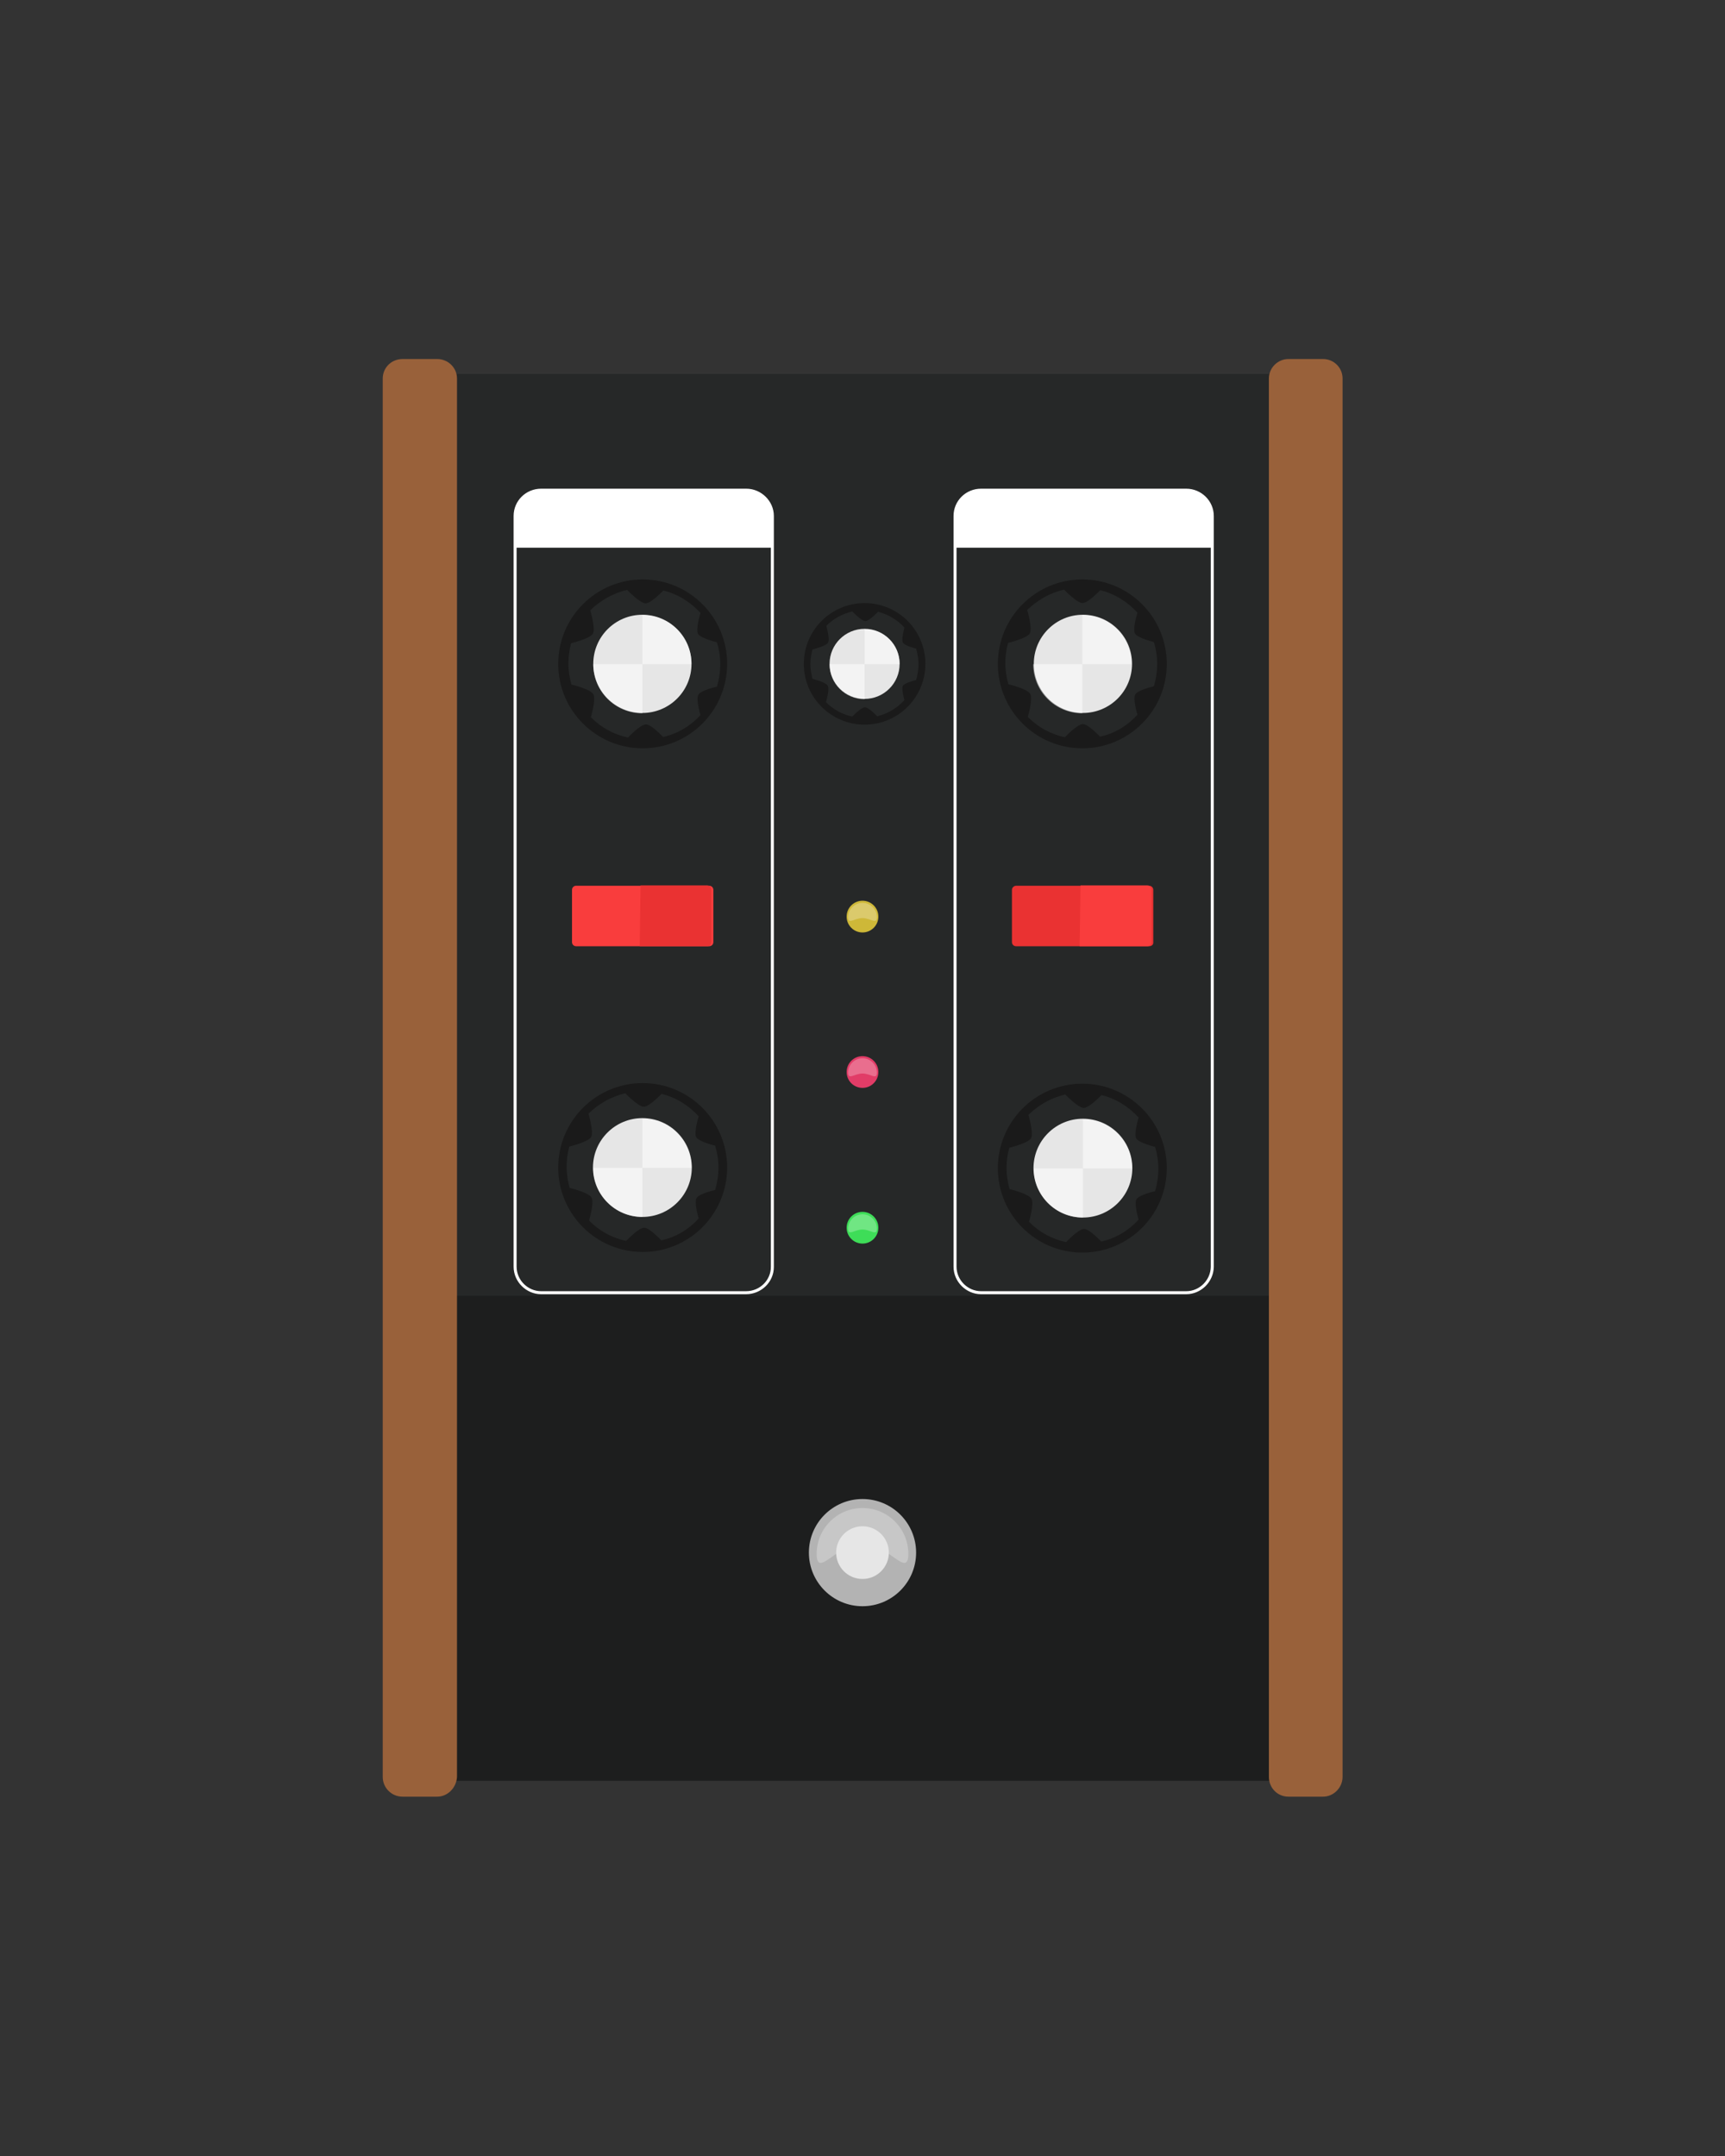 <svg xmlns="http://www.w3.org/2000/svg" viewBox="0 0 576 720"><rect x="0" y="0" width="576" height="720" fill="#333333" stroke="none"/><path fill="#262828" d="M426.7 594.7h-275c-4.7 0-8.7-3.9-8.7-8.7V133.6c0-4.8 3.9-8.7 8.7-8.7h275.1c4.8 0 8.7 3.9 8.7 8.7V586c-.2 4.8-4 8.7-8.8 8.7z"/><path fill="#1D1E1E" d="M430.1 594.7H148c-2.9 0-5-2.3-5-5v-152c0-2.9 2.3-5 5-5h282.3c2.9 0 5 2.3 5 5v152c0 2.6-2.3 5-5.2 5z"/><g fill="#99613A"><path d="M441.8 600h-11.6c-3.6 0-6.5-2.9-6.5-6.6v-467c0-3.6 3-6.5 6.5-6.5h11.6c3.6 0 6.5 2.9 6.5 6.5v467c0 3.6-3 6.6-6.5 6.6zM146 600h-11.6c-3.6 0-6.6-2.9-6.6-6.6v-467c0-3.6 2.9-6.5 6.6-6.5H146c3.6 0 6.6 2.9 6.6 6.5v467c-.2 3.6-3.1 6.6-6.6 6.6z"/></g><path fill="none" stroke="#FFF" stroke-miterlimit="10" d="M396.1 431.7h-68.5c-4.7 0-8.7-3.9-8.7-8.7V172.3c0-4.8 3.9-8.6 8.7-8.6h68.5c4.8 0 8.7 3.9 8.7 8.6v250.8c-.1 4.7-4 8.6-8.7 8.6z"/><path fill="#FFF" d="M318.9 182.9v-10.6c0-4.8 3.9-8.6 8.7-8.6h68.5c4.8 0 8.7 3.9 8.7 8.6v10.6h-85.9z"/><g><path fill="none" stroke="#FFF" stroke-miterlimit="10" d="M249.1 431.7h-68.4c-4.7 0-8.7-3.9-8.7-8.7V172.3c0-4.8 3.9-8.6 8.7-8.6h68.5c4.7 0 8.7 3.9 8.7 8.6v250.8c0 4.7-3.9 8.6-8.8 8.6z"/><path fill="#FFF" d="M172.1 182.9v-10.6c0-4.8 3.9-8.6 8.7-8.6h68.5c4.7 0 8.7 3.9 8.7 8.6v10.6h-85.9z"/></g><g><circle fill="#E13C67" cx="288" cy="358" r="5.3"/><circle fill="#CEB838" cx="288" cy="306.1" r="5.3"/><circle fill="#3EDD58" cx="288" cy="410" r="5.3"/><g fill="#FFF"><path opacity=".26" d="M288 405.5c2.6 0 4.8 2.1 4.8 4.8 0 2.6-2.1.3-4.8.3s-4.8 2.3-4.8-.3c0-2.7 2.2-4.8 4.8-4.8zM288 353.4c2.6 0 4.8 2.1 4.8 4.8 0 2.6-2.1.3-4.8.3s-4.8 2.3-4.8-.3c0-2.7 2.2-4.8 4.8-4.8zM288 301.5c2.6 0 4.8 2.1 4.8 4.8 0 2.6-2.1.3-4.8.3s-4.8 2.3-4.8-.3c0-2.7 2.2-4.8 4.8-4.8z"/></g></g><g><circle fill="#B3B3B3" cx="288" cy="518.5" r="17.9"/><path opacity=".26" fill="#FFF" d="M288 503.6c8.5 0 15.3 6.9 15.3 15.3 0 8.5-6.9-3.5-15.3-3.5s-15.3 12-15.3 3.5c0-8.4 6.8-15.3 15.3-15.3z"/><circle fill="#E6E6E6" cx="288" cy="518.5" r="8.8"/><g><path fill="#EA3232" d="M383.7 316h-44.4c-.8 0-1.4-.6-1.4-1.4v-17.4c0-.8.7-1.4 1.4-1.4h44.4c.8 0 1.4.6 1.4 1.4v17.4c.1.9-.6 1.4-1.4 1.4z"/><path fill="#F93D3D" d="M383.1 316h-22.6l.3-20.3h22.3c.8 0 1.4.6 1.4 1.4v17.4c0 1-.6 1.5-1.4 1.5z"/></g><g><path fill="#F93D3D" d="M236.8 316h-44.4c-.8 0-1.4-.6-1.4-1.4v-17.4c0-.8.6-1.4 1.4-1.4h44.4c.8 0 1.4.6 1.4 1.4v17.4c0 .9-.7 1.4-1.4 1.4z"/><path fill="#EA3232" d="M236.2 316h-22.6l.3-20.3h22.2c.8 0 1.4.6 1.4 1.4v17.4c0 1-.6 1.5-1.3 1.5z"/></g></g><g><circle fill="#1A1A1A" cx="361.4" cy="390.1" r="28.2"/><path fill="#262828" d="M380.2 407.3s-1.6-5.3-.7-6.8c.8-1.5 6.2-2.7 6.2-2.7.7-2.4 1.1-4.9 1.1-7.5 0-2.5-.4-5-1.1-7.3 0 0-5.4-1.3-6.3-2.8-.9-1.5.8-7 .8-7-3.3-3.6-7.5-6.3-12.4-7.5 0 0-4.1 4.3-5.9 4.3-1.9 0-6.2-4.5-6.2-4.5-4.7 1.1-8.9 3.5-12.3 6.8 0 0 1.8 6.1.9 7.8-1 1.7-7.3 3.2-7.3 3.2-.6 2.2-.9 4.5-.9 6.8 0 2.4.4 4.8 1 7 0 0 6.3 1.5 7.3 3.2 1 1.7-.8 7.7-.8 7.7 3.3 3.4 7.6 5.8 12.4 6.8 0 0 4.1-4.4 6-4.4 1.8 0 5.7 4.2 5.7 4.2 4.8-1 9.2-3.7 12.5-7.3z"/><circle fill="#E6E6E6" cx="361.6" cy="390.1" r="16.5"/><circle fill="#1A1A1A" cx="214.6" cy="389.9" r="28.2"/><path fill="#262828" d="M233.3 406.9s-1.6-5.3-.7-6.8c.8-1.5 6.2-2.7 6.2-2.7.7-2.4 1.1-4.9 1.1-7.5 0-2.5-.4-5-1.1-7.3 0 0-5.4-1.3-6.3-2.8-.9-1.5.8-7 .8-7-3.3-3.6-7.5-6.3-12.4-7.5 0 0-4.1 4.3-5.9 4.3-1.9 0-6.2-4.5-6.2-4.5-4.7 1.1-8.9 3.5-12.3 6.8 0 0 1.8 6.1.9 7.8-1 1.7-7.3 3.2-7.3 3.2-.6 2.2-.9 4.5-.9 6.8 0 2.4.4 4.8 1 7 0 0 6.3 1.5 7.3 3.2 1 1.7-.8 7.7-.8 7.7 3.3 3.4 7.6 5.8 12.4 6.8 0 0 4.1-4.4 6-4.4 1.8 0 5.7 4.2 5.7 4.2 4.8-1 9.2-3.6 12.5-7.3z"/><circle fill="#E6E6E6" cx="214.5" cy="389.9" r="16.5"/><g><circle fill="#1A1A1A" cx="361.4" cy="221.7" r="28.2"/><path fill="#262828" d="M379.8 238.7s-1.6-5.3-.7-6.8c.8-1.5 6.2-2.7 6.2-2.7.7-2.4 1.1-4.9 1.1-7.5 0-2.5-.4-5-1.1-7.3 0 0-5.4-1.3-6.3-2.8-.9-1.5.8-7 .8-7-3.3-3.6-7.5-6.3-12.4-7.5 0 0-4.1 4.3-5.9 4.3-1.9 0-6.2-4.5-6.2-4.5-4.7 1.1-8.9 3.5-12.3 6.8 0 0 1.8 6.1.9 7.8-1 1.7-7.3 3.2-7.3 3.2-.6 2.2-.9 4.5-.9 6.8 0 2.4.4 4.8 1 7 0 0 6.3 1.5 7.3 3.2 1 1.7-.8 7.7-.8 7.7 3.3 3.4 7.6 5.8 12.4 6.8 0 0 4.1-4.4 6-4.4 1.8 0 5.7 4.2 5.7 4.2 4.9-1 9.2-3.7 12.5-7.3z"/><circle fill="#E6E6E6" cx="361.6" cy="221.7" r="16.4"/></g><g><circle fill="#1A1A1A" cx="288.7" cy="221.7" r="20.3"/><path fill="#262828" d="M302 233.8s-1.1-3.8-.5-4.8c.6-1 4.4-1.9 4.4-1.9.5-1.7.8-3.5.8-5.3 0-1.8-.3-3.5-.8-5.2 0 0-3.8-.9-4.4-2-.6-1.1.5-5 .5-5-2.3-2.6-5.4-4.4-8.8-5.3 0 0-2.9 3.1-4.2 3.1-1.4 0-4.4-3.2-4.4-3.2-3.4.8-6.4 2.5-8.7 4.8 0 0 1.3 4.4.6 5.6-.7 1.2-5.2 2.3-5.2 2.3-.4 1.5-.7 3.2-.7 4.8 0 1.7.3 3.4.7 5 0 0 4.4 1.1 5.1 2.3.7 1.2-.6 5.5-.6 5.5 2.4 2.4 5.4 4.1 8.8 4.8 0 0 2.9-3.1 4.2-3.1 1.3 0 4.1 3 4.1 3 3.7-.9 6.7-2.8 9.1-5.4z"/><circle fill="#E6E6E6" cx="288.7" cy="221.7" r="11.7"/></g><g><circle fill="#1A1A1A" cx="214.6" cy="221.7" r="28.2"/><path fill="#262828" d="M233.9 238.8s-1.6-5.3-.7-6.8c.8-1.5 6.2-2.7 6.2-2.7.7-2.4 1.1-4.9 1.1-7.5 0-2.5-.4-5-1.1-7.3 0 0-5.4-1.3-6.3-2.8-.9-1.5.8-7 .8-7-3.3-3.6-7.5-6.3-12.4-7.5 0 0-4.1 4.3-5.9 4.3-1.9 0-6.2-4.5-6.2-4.5-4.7 1.1-8.9 3.5-12.3 6.8 0 0 1.8 6.1.9 7.8-1 1.7-7.3 3.2-7.3 3.2-.6 2.2-.9 4.5-.9 6.8 0 2.4.4 4.8 1 7 0 0 6.3 1.5 7.3 3.2 1 1.7-.8 7.7-.8 7.7 3.3 3.4 7.6 5.8 12.4 6.8 0 0 4.1-4.4 6-4.4 1.8 0 5.7 4.2 5.7 4.2 4.8-1 9.2-3.7 12.5-7.3z"/><circle fill="#E6E6E6" cx="214.5" cy="221.7" r="16.4"/></g><g><path fill="#FFF" d="M288.7 221.8H277c0 6.5 5.2 11.7 11.7 11.7v-11.7zm0 0h11.7c0-6.5-5.2-11.7-11.7-11.7v11.7zM214.5 221.8h-16.4c0 9.1 7.3 16.4 16.4 16.4v-16.4zm0 0h16.4c0-9.1-7.3-16.4-16.4-16.4v16.4zM361.4 221.8H345c0 9.1 7.3 16.4 16.4 16.4v-16.4zm0 0h16.4c0-9.1-7.3-16.4-16.4-16.4v16.4zM361.6 390.2h-16.4c0 9.1 7.3 16.4 16.4 16.4v-16.4zm0 0H378c0-9.1-7.3-16.4-16.4-16.4v16.4zM214.5 390h-16.4c0 9.1 7.3 16.4 16.4 16.4V390zm0 0h16.4c0-9.1-7.3-16.4-16.4-16.4V390z" opacity=".5"/></g></g></svg>